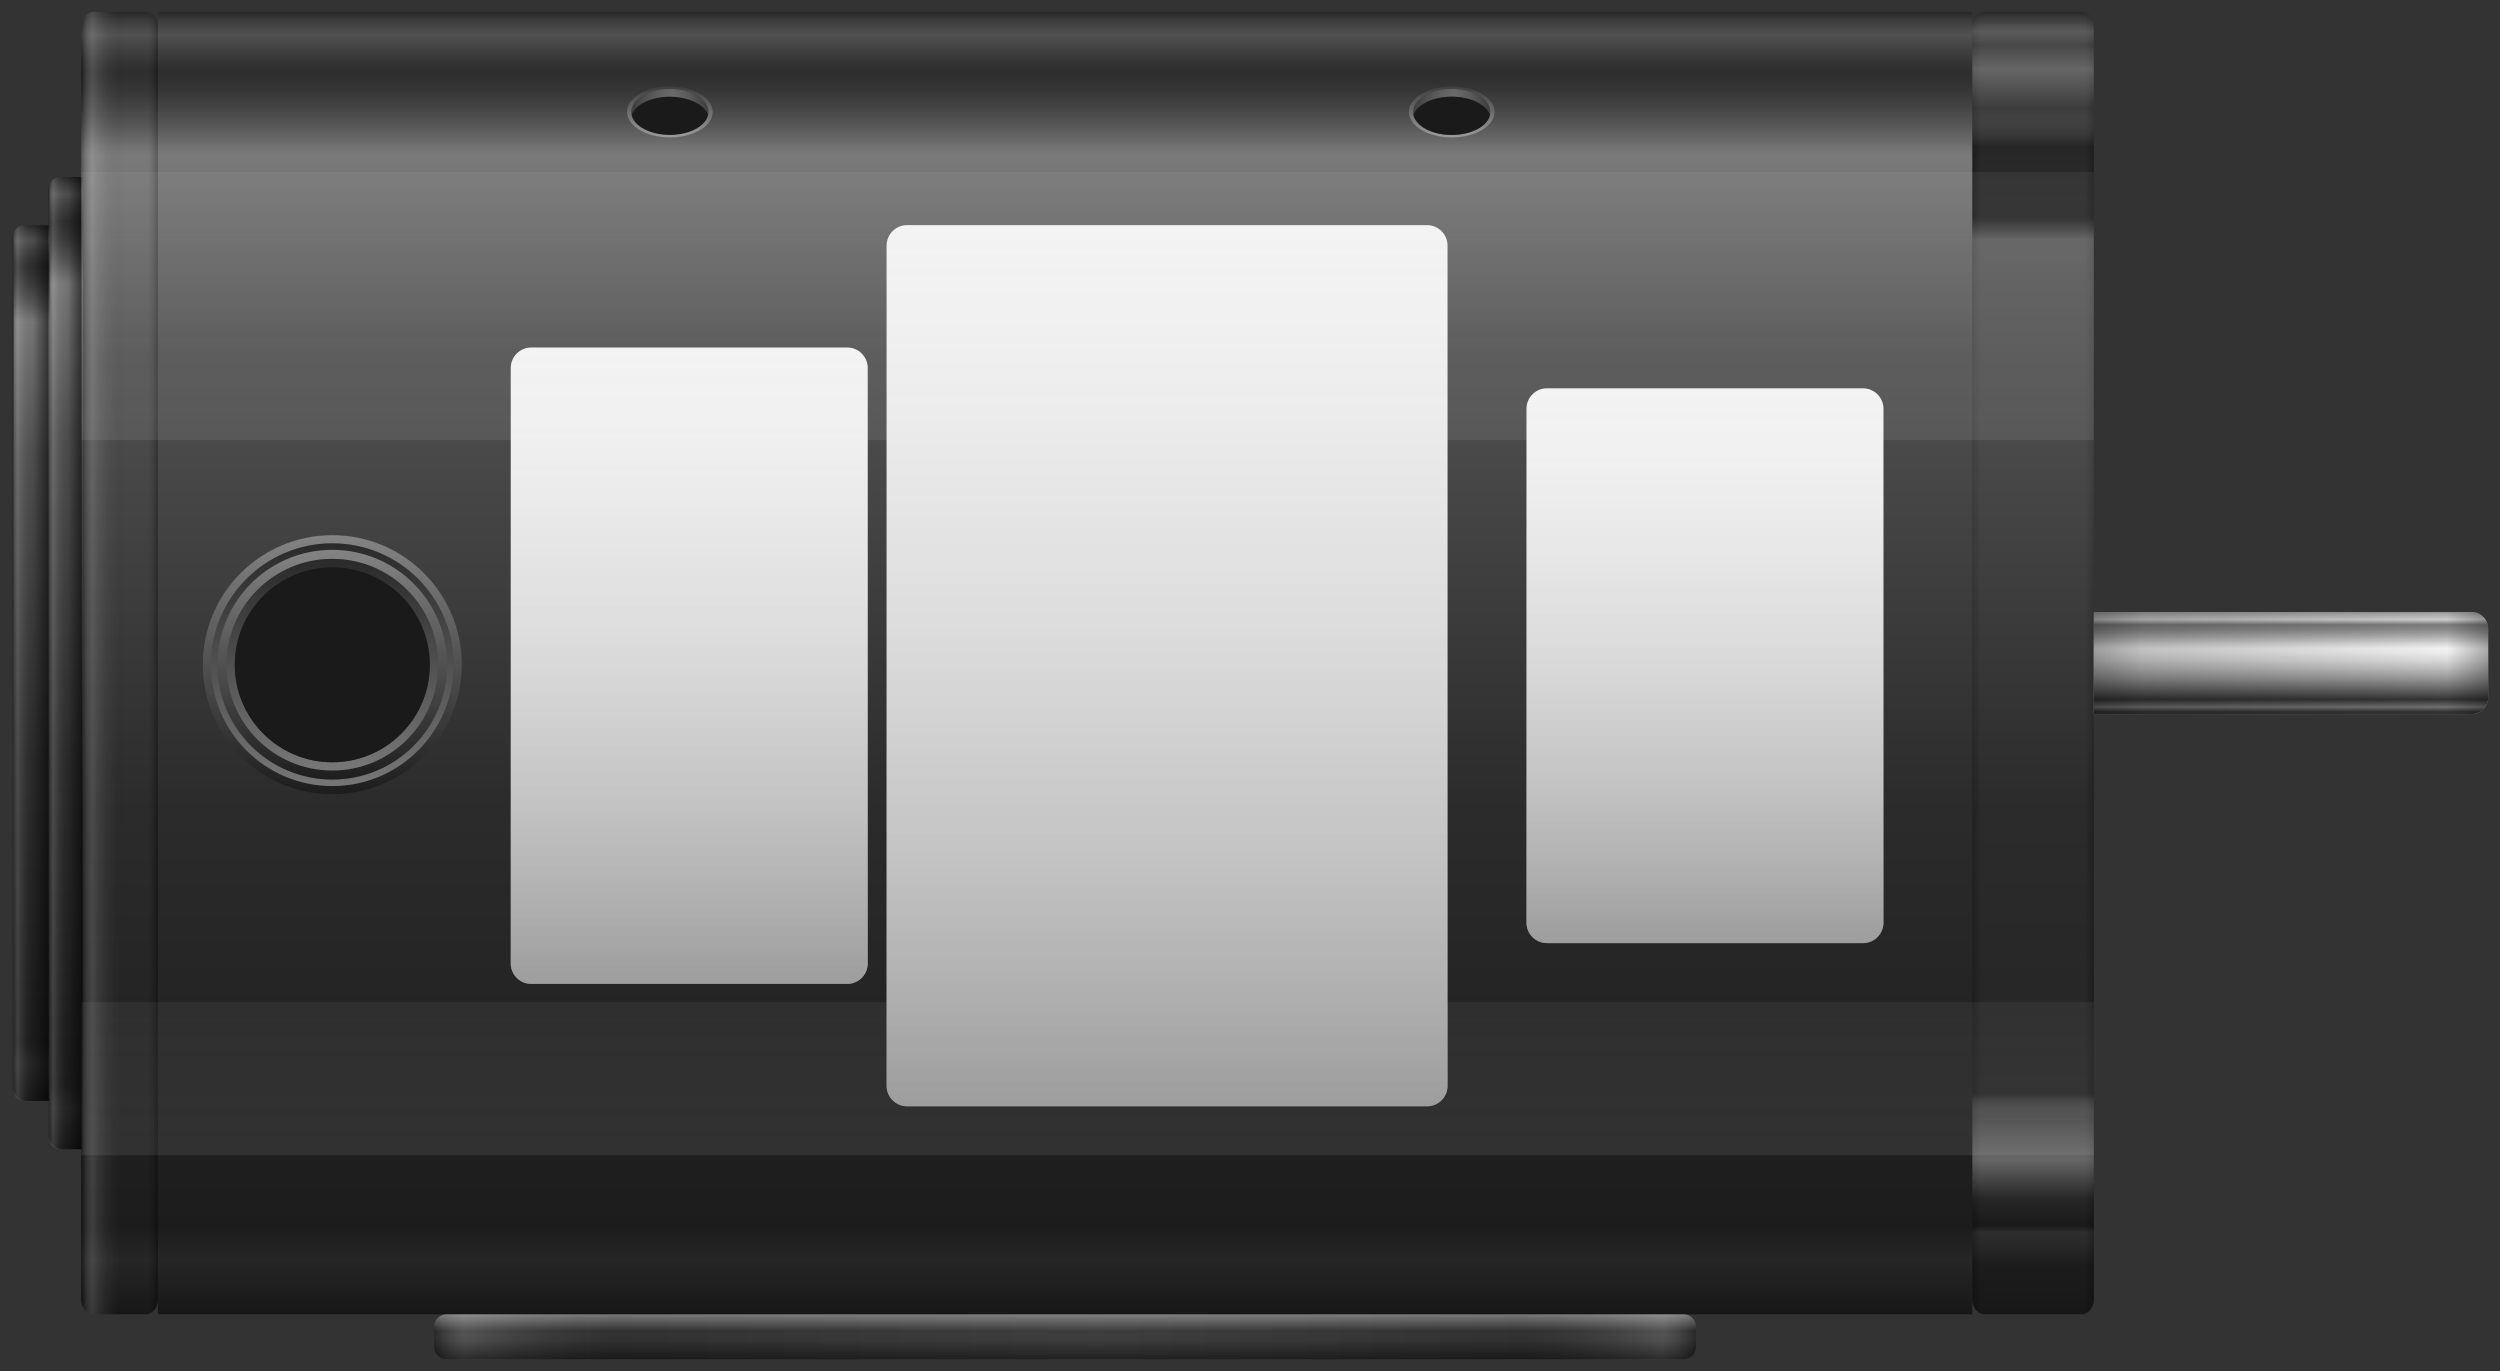 <svg version="1.2" baseProfile="tiny" id="EdgeSVG_NttHJ" x="0px" y="0px" width="210.667px" height="115.535px" viewBox="0 0 210.667 115.535" xmlns:xlink="http://www.w3.org/1999/xlink" xmlns="http://www.w3.org/2000/svg">
  <rect x="0" y="0" width="210.667" height="115.535" fill="#333333" stroke="none"/>
  <g>
    <linearGradient id="SVGID_2_" gradientUnits="userSpaceOnUse" x1="2.667" y1="18.98" x2="2.667" y2="92.773">
      <stop offset="0" style="stop-color:#000000;stop-opacity:0.2"/>
      <stop offset="0.018" style="stop-color:#FFFFFF;stop-opacity:0.15"/>
      <stop offset="0.046" style="stop-color:#000000;stop-opacity:0.1"/>
      <stop offset="0.057" style="stop-color:#393939;stop-opacity:0.142"/>
      <stop offset="0.071" style="stop-color:#7F7F7F;stop-opacity:0.199"/>
      <stop offset="0.085" style="stop-color:#B6B6B6;stop-opacity:0.25"/>
      <stop offset="0.096" style="stop-color:#DEDEDE;stop-opacity:0.294"/>
      <stop offset="0.104" style="stop-color:#F6F6F6;stop-opacity:0.329"/>
      <stop offset="0.11" style="stop-color:#FFFFFF;stop-opacity:0.35"/>
      <stop offset="0.262" style="stop-color:#FFFFFF;stop-opacity:0.15"/>
      <stop offset="0.611" style="stop-color:#000000;stop-opacity:0.15"/>
      <stop offset="0.934" style="stop-color:#000000;stop-opacity:0.45"/>
      <stop offset="0.958" style="stop-color:#000000;stop-opacity:0.25"/>
      <stop offset="1" style="stop-color:#000000;stop-opacity:0.55"/>
    </linearGradient>
    <path fill="url(#SVGID_2_)" d="M4.179,18.979v73.793H2.186c-0.567,0-1.031-0.465-1.031-1.031v-71.73&#xD;&#xA;&#x9;&#x9;&#x9;c0-0.567,0.464-1.031,1.031-1.031H4.179z"/>
    <linearGradient id="SVGID_3_" gradientUnits="userSpaceOnUse" x1="5.589" y1="14.913" x2="5.589" y2="96.839">
      <stop offset="0" style="stop-color:#000000;stop-opacity:0.2"/>
      <stop offset="0.018" style="stop-color:#FFFFFF;stop-opacity:0.15"/>
      <stop offset="0.046" style="stop-color:#000000;stop-opacity:0.1"/>
      <stop offset="0.057" style="stop-color:#393939;stop-opacity:0.142"/>
      <stop offset="0.071" style="stop-color:#7F7F7F;stop-opacity:0.199"/>
      <stop offset="0.085" style="stop-color:#B6B6B6;stop-opacity:0.25"/>
      <stop offset="0.096" style="stop-color:#DEDEDE;stop-opacity:0.294"/>
      <stop offset="0.104" style="stop-color:#F6F6F6;stop-opacity:0.329"/>
      <stop offset="0.11" style="stop-color:#FFFFFF;stop-opacity:0.35"/>
      <stop offset="0.262" style="stop-color:#FFFFFF;stop-opacity:0.15"/>
      <stop offset="0.611" style="stop-color:#000000;stop-opacity:0.15"/>
      <stop offset="0.934" style="stop-color:#000000;stop-opacity:0.45"/>
      <stop offset="0.958" style="stop-color:#000000;stop-opacity:0.25"/>
      <stop offset="1" style="stop-color:#000000;stop-opacity:0.55"/>
    </linearGradient>
    <path fill="url(#SVGID_3_)" d="M6.999,14.913v81.926H5.21c-0.567,0-1.031-0.464-1.031-1.031V15.944&#xD;&#xA;&#x9;&#x9;&#x9;c0-0.567,0.464-1.031,1.031-1.031H6.999z"/>
  </g>
  <g>
    <linearGradient id="SVGID_4_" gradientUnits="userSpaceOnUse" x1="1.051" y1="55.876" x2="4.077" y2="55.876">
      <stop offset="0" style="stop-color:#000000;stop-opacity:0.25"/>
      <stop offset="0.145" style="stop-color:#FFFFFF;stop-opacity:0.15"/>
      <stop offset="0.572" style="stop-color:#000000;stop-opacity:0.05"/>
      <stop offset="1" style="stop-color:#000000;stop-opacity:0.55"/>
    </linearGradient>
    <path fill="url(#SVGID_4_)" d="M4.077,18.979v73.793H2.083c-0.567,0-1.031-0.465-1.031-1.031v-71.73&#xD;&#xA;&#x9;&#x9;&#x9;c0-0.567,0.464-1.031,1.031-1.031H4.077z"/>
    <linearGradient id="SVGID_5_" gradientUnits="userSpaceOnUse" x1="4.077" y1="55.876" x2="6.895" y2="55.876">
      <stop offset="0" style="stop-color:#000000;stop-opacity:0.25"/>
      <stop offset="0.145" style="stop-color:#FFFFFF;stop-opacity:0.15"/>
      <stop offset="0.572" style="stop-color:#000000;stop-opacity:0.05"/>
      <stop offset="1" style="stop-color:#000000;stop-opacity:0.55"/>
    </linearGradient>
    <path fill="url(#SVGID_5_)" d="M6.895,14.913v81.926H5.108c-0.567,0-1.031-0.464-1.031-1.031V15.944&#xD;&#xA;&#x9;&#x9;&#x9;c0-0.567,0.464-1.031,1.031-1.031H6.895z"/>
  </g>
  <linearGradient id="SVGID_6_" gradientUnits="userSpaceOnUse" x1="6.845" y1="55.877" x2="13.306" y2="55.877">
    <stop offset="0" style="stop-color:#000000;stop-opacity:0.25"/>
    <stop offset="0.071" style="stop-color:#000000;stop-opacity:0"/>
    <stop offset="0.929" style="stop-color:#000000;stop-opacity:0"/>
    <stop offset="1" style="stop-color:#000000;stop-opacity:0.25"/>
  </linearGradient>
  <path fill="url(#SVGID_6_)" d="M13.306,109.474c0,0.704-0.464,1.28-1.031,1.28H7.876c-0.567,0-1.031-0.576-1.031-1.28V2.28&#xD;&#xA;&#x9;&#x9;C6.845,1.576,7.309,1,7.876,1h4.399c0.567,0,1.031,0.576,1.031,1.28V109.474z"/>
  <linearGradient id="SVGID_7_" gradientUnits="userSpaceOnUse" x1="166.197" y1="55.877" x2="176.44" y2="55.877">
    <stop offset="0" style="stop-color:#000000;stop-opacity:0.25"/>
    <stop offset="0.071" style="stop-color:#000000;stop-opacity:0"/>
    <stop offset="0.929" style="stop-color:#000000;stop-opacity:0"/>
    <stop offset="1" style="stop-color:#000000;stop-opacity:0.25"/>
  </linearGradient>
  <path fill="url(#SVGID_7_)" d="M176.44,109.474c0,0.704-0.464,1.28-1.031,1.28h-8.18c-0.567,0-1.031-0.576-1.031-1.28V2.28&#xD;&#xA;&#x9;&#x9;c0-0.704,0.464-1.28,1.031-1.28h8.18c0.567,0,1.031,0.576,1.031,1.28V109.474z"/>
  <linearGradient id="SVGID_8_" gradientUnits="userSpaceOnUse" x1="171.318" y1="1" x2="171.318" y2="110.754">
    <stop offset="0" style="stop-color:#000000;stop-opacity:0.2"/>
    <stop offset="0.015" style="stop-color:#FFFFFF;stop-opacity:0.2"/>
    <stop offset="0.026" style="stop-color:#FFFFFF;stop-opacity:0.1"/>
    <stop offset="0.028" style="stop-color:#FFFFFF;stop-opacity:0.121"/>
    <stop offset="0.044" style="stop-color:#FFFFFF;stop-opacity:0.25"/>
    <stop offset="0.074" style="stop-color:#FFFFFF;stop-opacity:0.05"/>
    <stop offset="0.103" style="stop-color:#000000;stop-opacity:0.25"/>
    <stop offset="0.133" style="stop-color:#000000;stop-opacity:0.15"/>
    <stop offset="0.158" style="stop-color:#000000;stop-opacity:0.187"/>
    <stop offset="0.175" style="stop-color:#FFFFFF;stop-opacity:0.212"/>
    <stop offset="0.262" style="stop-color:#FFFFFF;stop-opacity:0.15"/>
    <stop offset="0.611" style="stop-color:#000000;stop-opacity:0.15"/>
    <stop offset="0.831" style="stop-color:#000000;stop-opacity:0.286"/>
    <stop offset="0.849" style="stop-color:#FFFFFF;stop-opacity:0.1"/>
    <stop offset="0.881" style="stop-color:#FFFFFF;stop-opacity:0.25"/>
    <stop offset="0.912" style="stop-color:#000000;stop-opacity:0.25"/>
    <stop offset="0.932" style="stop-color:#000000;stop-opacity:0.5"/>
    <stop offset="0.937" style="stop-color:#000000;stop-opacity:0.1"/>
    <stop offset="0.95" style="stop-color:#000000;stop-opacity:0.25"/>
    <stop offset="0.962" style="stop-color:#000000;stop-opacity:0.45"/>
    <stop offset="1" style="stop-color:#000000;stop-opacity:0.55"/>
  </linearGradient>
  <path fill="url(#SVGID_8_)" d="M176.44,109.474c0,0.704-0.464,1.28-1.031,1.28h-8.18c-0.567,0-1.031-0.576-1.031-1.28V2.28&#xD;&#xA;&#x9;&#x9;c0-0.704,0.464-1.28,1.031-1.28h8.18c0.567,0,1.031,0.576,1.031,1.28V109.474z"/>
  <linearGradient id="SVGID_9_" gradientUnits="userSpaceOnUse" x1="10.075" y1="1" x2="10.075" y2="110.754">
    <stop offset="0" style="stop-color:#000000;stop-opacity:0.2"/>
    <stop offset="0.018" style="stop-color:#FFFFFF;stop-opacity:0.15"/>
    <stop offset="0.046" style="stop-color:#000000;stop-opacity:0.1"/>
    <stop offset="0.057" style="stop-color:#393939;stop-opacity:0.142"/>
    <stop offset="0.071" style="stop-color:#7F7F7F;stop-opacity:0.199"/>
    <stop offset="0.085" style="stop-color:#B6B6B6;stop-opacity:0.25"/>
    <stop offset="0.096" style="stop-color:#DEDEDE;stop-opacity:0.294"/>
    <stop offset="0.104" style="stop-color:#F6F6F6;stop-opacity:0.329"/>
    <stop offset="0.11" style="stop-color:#FFFFFF;stop-opacity:0.35"/>
    <stop offset="0.262" style="stop-color:#FFFFFF;stop-opacity:0.15"/>
    <stop offset="0.611" style="stop-color:#000000;stop-opacity:0.15"/>
    <stop offset="0.934" style="stop-color:#000000;stop-opacity:0.45"/>
    <stop offset="0.958" style="stop-color:#000000;stop-opacity:0.25"/>
    <stop offset="1" style="stop-color:#000000;stop-opacity:0.55"/>
  </linearGradient>
  <path fill="url(#SVGID_9_)" d="M13.306,109.474c0,0.704-0.464,1.28-1.031,1.28H7.876c-0.567,0-1.031-0.576-1.031-1.28V2.28&#xD;&#xA;&#x9;&#x9;C6.845,1.576,7.309,1,7.876,1h4.399c0.567,0,1.031,0.576,1.031,1.28V109.474z"/>
  <linearGradient id="SVGID_10_" gradientUnits="userSpaceOnUse" x1="6.845" y1="55.877" x2="13.306" y2="55.877">
    <stop offset="0" style="stop-color:#000000;stop-opacity:0.25"/>
    <stop offset="0.145" style="stop-color:#FFFFFF;stop-opacity:0.15"/>
    <stop offset="0.572" style="stop-color:#000000;stop-opacity:0"/>
    <stop offset="0.872" style="stop-color:#000000;stop-opacity:0"/>
    <stop offset="1" style="stop-color:#000000;stop-opacity:0.2"/>
  </linearGradient>
  <path fill="url(#SVGID_10_)" d="M13.306,109.474c0,0.704-0.464,1.28-1.031,1.28H7.876c-0.567,0-1.031-0.576-1.031-1.28V2.28&#xD;&#xA;&#x9;&#x9;C6.845,1.576,7.309,1,7.876,1h4.399c0.567,0,1.031,0.576,1.031,1.28V109.474z"/>
  <path fill="#CCCCCC" d="M209.667,52.955v5.844c0,0.756-0.619,1.375-1.375,1.375H176.44c0-2.323,0-6.095,0-8.594h31.853&#xD;&#xA;&#x9;&#x9;C209.048,51.58,209.667,52.199,209.667,52.955z"/>
  <linearGradient id="SVGID_11_" gradientUnits="userSpaceOnUse" x1="193.054" y1="51.58" x2="193.054" y2="60.174">
    <stop offset="0.012" style="stop-color:#000000;stop-opacity:0.2"/>
    <stop offset="0.074" style="stop-color:#000000;stop-opacity:0"/>
    <stop offset="0.123" style="stop-color:#000000;stop-opacity:0.4"/>
    <stop offset="0.163" style="stop-color:#393939;stop-opacity:0.46"/>
    <stop offset="0.218" style="stop-color:#7F7F7F;stop-opacity:0.539"/>
    <stop offset="0.267" style="stop-color:#B6B6B6;stop-opacity:0.611"/>
    <stop offset="0.308" style="stop-color:#DEDEDE;stop-opacity:0.672"/>
    <stop offset="0.342" style="stop-color:#F6F6F6;stop-opacity:0.72"/>
    <stop offset="0.362" style="stop-color:#FFFFFF;stop-opacity:0.75"/>
    <stop offset="0.404" style="stop-color:#F6F6F6;stop-opacity:0.75"/>
    <stop offset="0.473" style="stop-color:#DEDEDE;stop-opacity:0.75"/>
    <stop offset="0.56" style="stop-color:#B6B6B6;stop-opacity:0.75"/>
    <stop offset="0.662" style="stop-color:#7F7F7F;stop-opacity:0.75"/>
    <stop offset="0.774" style="stop-color:#393939;stop-opacity:0.75"/>
    <stop offset="0.859" style="stop-color:#000000;stop-opacity:0.75"/>
    <stop offset="0.932" style="stop-color:#000000;stop-opacity:0.45"/>
    <stop offset="0.976" style="stop-color:#000000;stop-opacity:0.75"/>
  </linearGradient>
  <path fill="url(#SVGID_11_)" d="M209.667,52.955v5.844c0,0.756-0.619,1.375-1.375,1.375H176.44c0-2.323,0-6.095,0-8.594h31.853&#xD;&#xA;&#x9;&#x9;C209.048,51.58,209.667,52.199,209.667,52.955z"/>
  <linearGradient id="SVGID_12_" gradientUnits="userSpaceOnUse" x1="176.44" y1="55.877" x2="209.667" y2="55.877">
    <stop offset="0" style="stop-color:#000000;stop-opacity:0.35"/>
    <stop offset="0.123" style="stop-color:#000000;stop-opacity:0.2"/>
    <stop offset="0.168" style="stop-color:#000000;stop-opacity:0.188"/>
    <stop offset="0.896" style="stop-color:#000000;stop-opacity:0"/>
    <stop offset="0.996" style="stop-color:#000000;stop-opacity:0.289"/>
    <stop offset="1" style="stop-color:#000000;stop-opacity:0.3"/>
  </linearGradient>
  <path fill="url(#SVGID_12_)" d="M209.667,52.955v5.844c0,0.756-0.619,1.375-1.375,1.375H176.44c0-2.323,0-6.095,0-8.594h31.853&#xD;&#xA;&#x9;&#x9;C209.048,51.58,209.667,52.199,209.667,52.955z"/>
  <linearGradient id="SVGID_13_" gradientUnits="userSpaceOnUse" x1="89.751" y1="1" x2="89.751" y2="110.754">
    <stop offset="0" style="stop-color:#000000;stop-opacity:0.2"/>
    <stop offset="0.018" style="stop-color:#FFFFFF;stop-opacity:0.15"/>
    <stop offset="0.046" style="stop-color:#000000;stop-opacity:0.1"/>
    <stop offset="0.057" style="stop-color:#393939;stop-opacity:0.142"/>
    <stop offset="0.071" style="stop-color:#7F7F7F;stop-opacity:0.199"/>
    <stop offset="0.085" style="stop-color:#B6B6B6;stop-opacity:0.25"/>
    <stop offset="0.096" style="stop-color:#DEDEDE;stop-opacity:0.294"/>
    <stop offset="0.104" style="stop-color:#F6F6F6;stop-opacity:0.329"/>
    <stop offset="0.11" style="stop-color:#FFFFFF;stop-opacity:0.35"/>
    <stop offset="0.262" style="stop-color:#FFFFFF;stop-opacity:0.15"/>
    <stop offset="0.611" style="stop-color:#000000;stop-opacity:0.15"/>
    <stop offset="0.934" style="stop-color:#000000;stop-opacity:0.45"/>
    <stop offset="0.958" style="stop-color:#000000;stop-opacity:0.25"/>
    <stop offset="1" style="stop-color:#000000;stop-opacity:0.55"/>
  </linearGradient>
  <polygon fill="url(#SVGID_13_)" points="166.196,1 166.196,110.754 161.724,110.754 13.306,110.754 13.306,1 &#x9;"/>
  <linearGradient id="SVGID_14_" gradientUnits="userSpaceOnUse" x1="91.643" y1="14.504" x2="91.643" y2="37.078">
    <stop offset="0" style="stop-color:#FFFFFF;stop-opacity:0.05"/>
    <stop offset="1" style="stop-color:#FFFFFF;stop-opacity:0.08"/>
  </linearGradient>
  <rect x="6.845" y="14.504" fill="url(#SVGID_14_)" width="169.595" height="22.573"/>
  <linearGradient id="SVGID_15_" gradientUnits="userSpaceOnUse" x1="91.643" y1="84.457" x2="91.643" y2="97.348">
    <stop offset="0" style="stop-color:#FFFFFF;stop-opacity:0.05"/>
    <stop offset="1" style="stop-color:#FFFFFF;stop-opacity:0.08"/>
  </linearGradient>
  <rect x="6.845" y="84.457" fill="url(#SVGID_15_)" width="169.595" height="12.891"/>
  <linearGradient id="SVGID_16_" gradientUnits="userSpaceOnUse" x1="36.584" y1="112.644" x2="142.917" y2="112.644">
    <stop offset="0" style="stop-color:#000000;stop-opacity:0.25"/>
    <stop offset="0.024" style="stop-color:#FFFFFF;stop-opacity:0.15"/>
    <stop offset="0.142" style="stop-color:#000000;stop-opacity:0.05"/>
    <stop offset="0.525" style="stop-color:#FFFFFF;stop-opacity:0.05"/>
    <stop offset="0.863" style="stop-color:#000000;stop-opacity:0.05"/>
    <stop offset="0.973" style="stop-color:#FFFFFF;stop-opacity:0.15"/>
    <stop offset="1" style="stop-color:#000000;stop-opacity:0.25"/>
  </linearGradient>
  <path fill="url(#SVGID_16_)" d="M142.917,113.504c0,0.567-0.464,1.031-1.031,1.031H37.616c-0.567,0-1.031-0.464-1.031-1.031v-1.719&#xD;&#xA;&#x9;&#x9;c0-0.567,0.464-1.031,1.031-1.031h104.271c0.567,0,1.031,0.464,1.031,1.031V113.504z"/>
  <linearGradient id="SVGID_17_" gradientUnits="userSpaceOnUse" x1="89.751" y1="110.754" x2="89.751" y2="114.535">
    <stop offset="0" style="stop-color:#FFFFFF;stop-opacity:0.35"/>
    <stop offset="0.379" style="stop-color:#FFFFFF;stop-opacity:0"/>
    <stop offset="0.618" style="stop-color:#000000;stop-opacity:0.05"/>
    <stop offset="1" style="stop-color:#000000;stop-opacity:0.45"/>
  </linearGradient>
  <path fill="url(#SVGID_17_)" d="M142.917,113.504c0,0.567-0.464,1.031-1.031,1.031H37.616c-0.567,0-1.031-0.464-1.031-1.031v-1.719&#xD;&#xA;&#x9;&#x9;c0-0.567,0.464-1.031,1.031-1.031h104.271c0.567,0,1.031,0.464,1.031,1.031V113.504z"/>
  <g>
    <path fill="#F2F2F2" d="M73.119,81.191c0,0.945-0.773,1.719-1.719,1.719H44.759c-0.945,0-1.719-0.773-1.719-1.719V31.004&#xD;&#xA;&#x9;&#x9;&#x9;c0-0.945,0.773-1.719,1.719-1.719H71.4c0.945,0,1.719,0.773,1.719,1.719V81.191z"/>
    <path fill="#F2F2F2" d="M121.978,91.504c0,0.945-0.773,1.719-1.719,1.719H76.431c-0.945,0-1.719-0.773-1.719-1.719V20.691&#xD;&#xA;&#x9;&#x9;&#x9;c0-0.945,0.773-1.719,1.719-1.719h43.828c0.945,0,1.719,0.773,1.719,1.719V91.504z"/>
    <path fill="#F2F2F2" d="M158.712,77.754c0,0.945-0.773,1.719-1.719,1.719h-26.641c-0.945,0-1.719-0.773-1.719-1.719V34.441&#xD;&#xA;&#x9;&#x9;&#x9;c0-0.945,0.773-1.719,1.719-1.719h26.641c0.945,0,1.719,0.773,1.719,1.719V77.754z"/>
  </g>
  <g>
    <linearGradient id="SVGID_18_" gradientUnits="userSpaceOnUse" x1="58.08" y1="29.285" x2="58.08" y2="82.91">
      <stop offset="0" style="stop-color:#FFFFFF;stop-opacity:0.1"/>
      <stop offset="1" style="stop-color:#000000;stop-opacity:0.35"/>
    </linearGradient>
    <path fill="url(#SVGID_18_)" d="M73.119,81.191c0,0.945-0.773,1.719-1.719,1.719H44.759c-0.945,0-1.719-0.773-1.719-1.719V31.004&#xD;&#xA;&#x9;&#x9;&#x9;c0-0.945,0.773-1.719,1.719-1.719H71.4c0.945,0,1.719,0.773,1.719,1.719V81.191z"/>
    <linearGradient id="SVGID_19_" gradientUnits="userSpaceOnUse" x1="98.345" y1="18.973" x2="98.345" y2="93.223">
      <stop offset="0" style="stop-color:#FFFFFF;stop-opacity:0.1"/>
      <stop offset="1" style="stop-color:#000000;stop-opacity:0.35"/>
    </linearGradient>
    <path fill="url(#SVGID_19_)" d="M121.978,91.504c0,0.945-0.773,1.719-1.719,1.719H76.431c-0.945,0-1.719-0.773-1.719-1.719V20.691&#xD;&#xA;&#x9;&#x9;&#x9;c0-0.945,0.773-1.719,1.719-1.719h43.828c0.945,0,1.719,0.773,1.719,1.719V91.504z"/>
    <linearGradient id="SVGID_20_" gradientUnits="userSpaceOnUse" x1="143.673" y1="32.723" x2="143.673" y2="79.473">
      <stop offset="0" style="stop-color:#FFFFFF;stop-opacity:0.1"/>
      <stop offset="1" style="stop-color:#000000;stop-opacity:0.35"/>
    </linearGradient>
    <path fill="url(#SVGID_20_)" d="M158.712,77.754c0,0.945-0.773,1.719-1.719,1.719h-26.641c-0.945,0-1.719-0.773-1.719-1.719&#xD;&#xA;&#x9;&#x9;&#x9;V34.441c0-0.945,0.773-1.719,1.719-1.719h26.641c0.945,0,1.719,0.773,1.719,1.719V77.754z"/>
  </g>
  <linearGradient id="SVGID_21_" gradientUnits="userSpaceOnUse" x1="28.002" y1="45.098" x2="28.002" y2="66.926">
    <stop offset="0" style="stop-color:#FFFFFF;stop-opacity:0.35"/>
    <stop offset="1" style="stop-color:#000000;stop-opacity:0.35"/>
  </linearGradient>
  <path fill="url(#SVGID_21_)" d="M28.001,45.098c-6.029,0-10.914,4.885-10.914,10.914s4.885,10.914,10.914,10.914&#xD;&#xA;&#x9;&#x9;s10.914-4.885,10.914-10.914S34.031,45.098,28.001,45.098z M28.001,66.238c-5.648,0-10.227-4.579-10.227-10.227&#xD;&#xA;&#x9;&#x9;s4.579-10.227,10.227-10.227s10.227,4.579,10.227,10.227S33.649,66.238,28.001,66.238z"/>
  <linearGradient id="SVGID_22_" gradientUnits="userSpaceOnUse" x1="28.002" y1="66.238" x2="28.002" y2="45.785">
    <stop offset="0" style="stop-color:#FFFFFF;stop-opacity:0.35"/>
    <stop offset="1" style="stop-color:#000000;stop-opacity:0.35"/>
  </linearGradient>
  <path fill="url(#SVGID_22_)" d="M28.001,45.785c-5.648,0-10.227,4.579-10.227,10.227s4.579,10.227,10.227,10.227&#xD;&#xA;&#x9;&#x9;s10.227-4.579,10.227-10.227S33.649,45.785,28.001,45.785z M28.001,65.688c-5.345,0-9.677-4.332-9.677-9.677&#xD;&#xA;&#x9;&#x9;s4.332-9.677,9.677-9.677s9.677,4.332,9.677,9.677S33.347,65.688,28.001,65.688z"/>
  <linearGradient id="SVGID_23_" gradientUnits="userSpaceOnUse" x1="28.002" y1="46.335" x2="28.002" y2="65.689">
    <stop offset="0" style="stop-color:#FFFFFF;stop-opacity:0.35"/>
    <stop offset="1" style="stop-color:#000000;stop-opacity:0.35"/>
  </linearGradient>
  <path fill="url(#SVGID_23_)" d="M28.001,46.335c-5.345,0-9.677,4.332-9.677,9.677s4.332,9.677,9.677,9.677s9.677-4.332,9.677-9.677&#xD;&#xA;&#x9;&#x9;S33.347,46.335,28.001,46.335z M28.001,64.929c-4.926,0-8.917-3.991-8.917-8.917s3.991-8.917,8.917-8.917s8.917,3.991,8.917,8.917&#xD;&#xA;&#x9;&#x9;S32.927,64.929,28.001,64.929z"/>
  <linearGradient id="SVGID_24_" gradientUnits="userSpaceOnUse" x1="28.002" y1="64.929" x2="28.002" y2="47.095">
    <stop offset="0" style="stop-color:#FFFFFF;stop-opacity:0.35"/>
    <stop offset="1" style="stop-color:#000000;stop-opacity:0.35"/>
  </linearGradient>
  <path fill="url(#SVGID_24_)" d="M28.001,47.095c-4.926,0-8.917,3.991-8.917,8.917s3.991,8.917,8.917,8.917s8.917-3.991,8.917-8.917&#xD;&#xA;&#x9;&#x9;S32.927,47.095,28.001,47.095z M28.001,64.231c-4.538,0-8.219-3.682-8.219-8.22s3.682-8.22,8.219-8.22s8.219,3.682,8.219,8.22&#xD;&#xA;&#x9;&#x9;S32.539,64.231,28.001,64.231z"/>
  <circle fill="#1A1A1A" cx="28.001" cy="56.012" r="8.219"/>
  <path fill="#1A1A1A" d="M59.674,9.678c-0.199,0.956-1.571,1.694-3.228,1.694s-3.028-0.739-3.228-1.694&#xD;&#xA;&#x9;&#x9;c0.333-0.876,1.65-1.53,3.228-1.53S59.341,8.801,59.674,9.678z"/>
  <g>
    <linearGradient id="SVGID_25_" gradientUnits="userSpaceOnUse" x1="56.447" y1="11.582" x2="56.447" y2="7.285">
      <stop offset="0" style="stop-color:#FFFFFF;stop-opacity:0.35"/>
      <stop offset="1" style="stop-color:#FFFFFF;stop-opacity:0.05"/>
    </linearGradient>
    <path fill="url(#SVGID_25_)" d="M56.447,7.285c-1.994,0-3.609,0.962-3.609,2.148c0,0.31,0.11,0.602,0.31,0.866&#xD;&#xA;&#x9;&#x9;&#x9;c0.557,0.756,1.825,1.282,3.3,1.282s2.743-0.526,3.3-1.282c0.2-0.265,0.31-0.557,0.31-0.866&#xD;&#xA;&#x9;&#x9;&#x9;C60.056,8.248,58.44,7.285,56.447,7.285z M59.674,9.678c-0.199,0.956-1.571,1.694-3.228,1.694s-3.028-0.739-3.228-1.694&#xD;&#xA;&#x9;&#x9;&#x9;c-0.018-0.079-0.028-0.162-0.028-0.244c0-1.069,1.458-1.938,3.255-1.938s3.255,0.869,3.255,1.938&#xD;&#xA;&#x9;&#x9;&#x9;C59.702,9.516,59.692,9.599,59.674,9.678z"/>
    <linearGradient id="SVGID_26_" gradientUnits="userSpaceOnUse" x1="122.332" y1="11.582" x2="122.332" y2="7.285">
      <stop offset="0" style="stop-color:#FFFFFF;stop-opacity:0.35"/>
      <stop offset="1" style="stop-color:#FFFFFF;stop-opacity:0.05"/>
    </linearGradient>
    <path fill="url(#SVGID_26_)" d="M122.333,7.285c-1.994,0-3.609,0.962-3.609,2.148c0,0.31,0.109,0.602,0.309,0.866&#xD;&#xA;&#x9;&#x9;&#x9;c0.557,0.756,1.826,1.282,3.3,1.282s2.743-0.526,3.3-1.282c0.199-0.265,0.31-0.557,0.31-0.866&#xD;&#xA;&#x9;&#x9;&#x9;C125.942,8.248,124.326,7.285,122.333,7.285z M125.56,9.678c-0.199,0.956-1.571,1.694-3.228,1.694&#xD;&#xA;&#x9;&#x9;&#x9;c-1.657,0-3.028-0.739-3.228-1.694c-0.017-0.079-0.028-0.162-0.028-0.244c0-1.069,1.458-1.938,3.256-1.938&#xD;&#xA;&#x9;&#x9;&#x9;s3.255,0.869,3.255,1.938C125.587,9.516,125.578,9.599,125.56,9.678z"/>
  </g>
  <g>
    <linearGradient id="SVGID_27_" gradientUnits="userSpaceOnUse" x1="53.191" y1="8.586" x2="59.702" y2="8.586">
      <stop offset="0" style="stop-color:#000000;stop-opacity:0.1"/>
      <stop offset="0.011" style="stop-color:#101010;stop-opacity:0.103"/>
      <stop offset="0.049" style="stop-color:#424242;stop-opacity:0.114"/>
      <stop offset="0.09" style="stop-color:#6F6F6F;stop-opacity:0.126"/>
      <stop offset="0.133" style="stop-color:#969696;stop-opacity:0.138"/>
      <stop offset="0.178" style="stop-color:#B6B6B6;stop-opacity:0.151"/>
      <stop offset="0.226" style="stop-color:#D1D1D1;stop-opacity:0.165"/>
      <stop offset="0.279" style="stop-color:#E5E5E5;stop-opacity:0.179"/>
      <stop offset="0.339" style="stop-color:#F4F4F4;stop-opacity:0.197"/>
      <stop offset="0.41" style="stop-color:#FCFCFC;stop-opacity:0.217"/>
      <stop offset="0.526" style="stop-color:#FFFFFF;stop-opacity:0.25"/>
      <stop offset="0.626" style="stop-color:#FCFCFC;stop-opacity:0.218"/>
      <stop offset="0.69" style="stop-color:#F4F4F4;stop-opacity:0.198"/>
      <stop offset="0.744" style="stop-color:#E5E5E5;stop-opacity:0.181"/>
      <stop offset="0.793" style="stop-color:#D0D0D0;stop-opacity:0.166"/>
      <stop offset="0.837" style="stop-color:#B5B5B5;stop-opacity:0.151"/>
      <stop offset="0.879" style="stop-color:#949494;stop-opacity:0.138"/>
      <stop offset="0.919" style="stop-color:#6C6C6C;stop-opacity:0.126"/>
      <stop offset="0.957" style="stop-color:#3E3E3E;stop-opacity:0.114"/>
      <stop offset="0.993" style="stop-color:#0B0B0B;stop-opacity:0.102"/>
      <stop offset="1" style="stop-color:#000000;stop-opacity:0.1"/>
    </linearGradient>
    <path fill="url(#SVGID_27_)" d="M59.702,9.434c0,0.083-0.01,0.165-0.028,0.244c-0.333-0.876-1.65-1.53-3.228-1.53&#xD;&#xA;&#x9;&#x9;&#x9;s-2.895,0.653-3.228,1.53c-0.018-0.079-0.028-0.162-0.028-0.244c0-1.069,1.458-1.938,3.255-1.938S59.702,8.364,59.702,9.434z"/>
    <linearGradient id="SVGID_28_" gradientUnits="userSpaceOnUse" x1="119.077" y1="8.586" x2="125.587" y2="8.586">
      <stop offset="0" style="stop-color:#000000;stop-opacity:0.1"/>
      <stop offset="0.011" style="stop-color:#101010;stop-opacity:0.103"/>
      <stop offset="0.049" style="stop-color:#424242;stop-opacity:0.114"/>
      <stop offset="0.09" style="stop-color:#6F6F6F;stop-opacity:0.126"/>
      <stop offset="0.133" style="stop-color:#969696;stop-opacity:0.138"/>
      <stop offset="0.178" style="stop-color:#B6B6B6;stop-opacity:0.151"/>
      <stop offset="0.226" style="stop-color:#D1D1D1;stop-opacity:0.165"/>
      <stop offset="0.279" style="stop-color:#E5E5E5;stop-opacity:0.179"/>
      <stop offset="0.339" style="stop-color:#F4F4F4;stop-opacity:0.197"/>
      <stop offset="0.41" style="stop-color:#FCFCFC;stop-opacity:0.217"/>
      <stop offset="0.526" style="stop-color:#FFFFFF;stop-opacity:0.25"/>
      <stop offset="0.626" style="stop-color:#FCFCFC;stop-opacity:0.218"/>
      <stop offset="0.69" style="stop-color:#F4F4F4;stop-opacity:0.198"/>
      <stop offset="0.744" style="stop-color:#E5E5E5;stop-opacity:0.181"/>
      <stop offset="0.793" style="stop-color:#D0D0D0;stop-opacity:0.166"/>
      <stop offset="0.837" style="stop-color:#B5B5B5;stop-opacity:0.151"/>
      <stop offset="0.879" style="stop-color:#949494;stop-opacity:0.138"/>
      <stop offset="0.919" style="stop-color:#6C6C6C;stop-opacity:0.126"/>
      <stop offset="0.957" style="stop-color:#3E3E3E;stop-opacity:0.114"/>
      <stop offset="0.993" style="stop-color:#0B0B0B;stop-opacity:0.102"/>
      <stop offset="1" style="stop-color:#000000;stop-opacity:0.1"/>
    </linearGradient>
    <path fill="url(#SVGID_28_)" d="M125.587,9.434c0,0.083-0.01,0.165-0.027,0.244c-0.333-0.876-1.65-1.53-3.228-1.53&#xD;&#xA;&#x9;&#x9;&#x9;c-1.578,0-2.895,0.653-3.228,1.53c-0.017-0.079-0.028-0.162-0.028-0.244c0-1.069,1.458-1.938,3.256-1.938&#xD;&#xA;&#x9;&#x9;&#x9;S125.587,8.364,125.587,9.434z"/>
  </g>
  <path fill="#1A1A1A" d="M125.56,9.678c-0.199,0.956-1.571,1.694-3.228,1.694c-1.657,0-3.028-0.739-3.228-1.694&#xD;&#xA;&#x9;&#x9;c0.333-0.876,1.65-1.53,3.228-1.53C123.91,8.148,125.227,8.801,125.56,9.678z"/>
</svg>